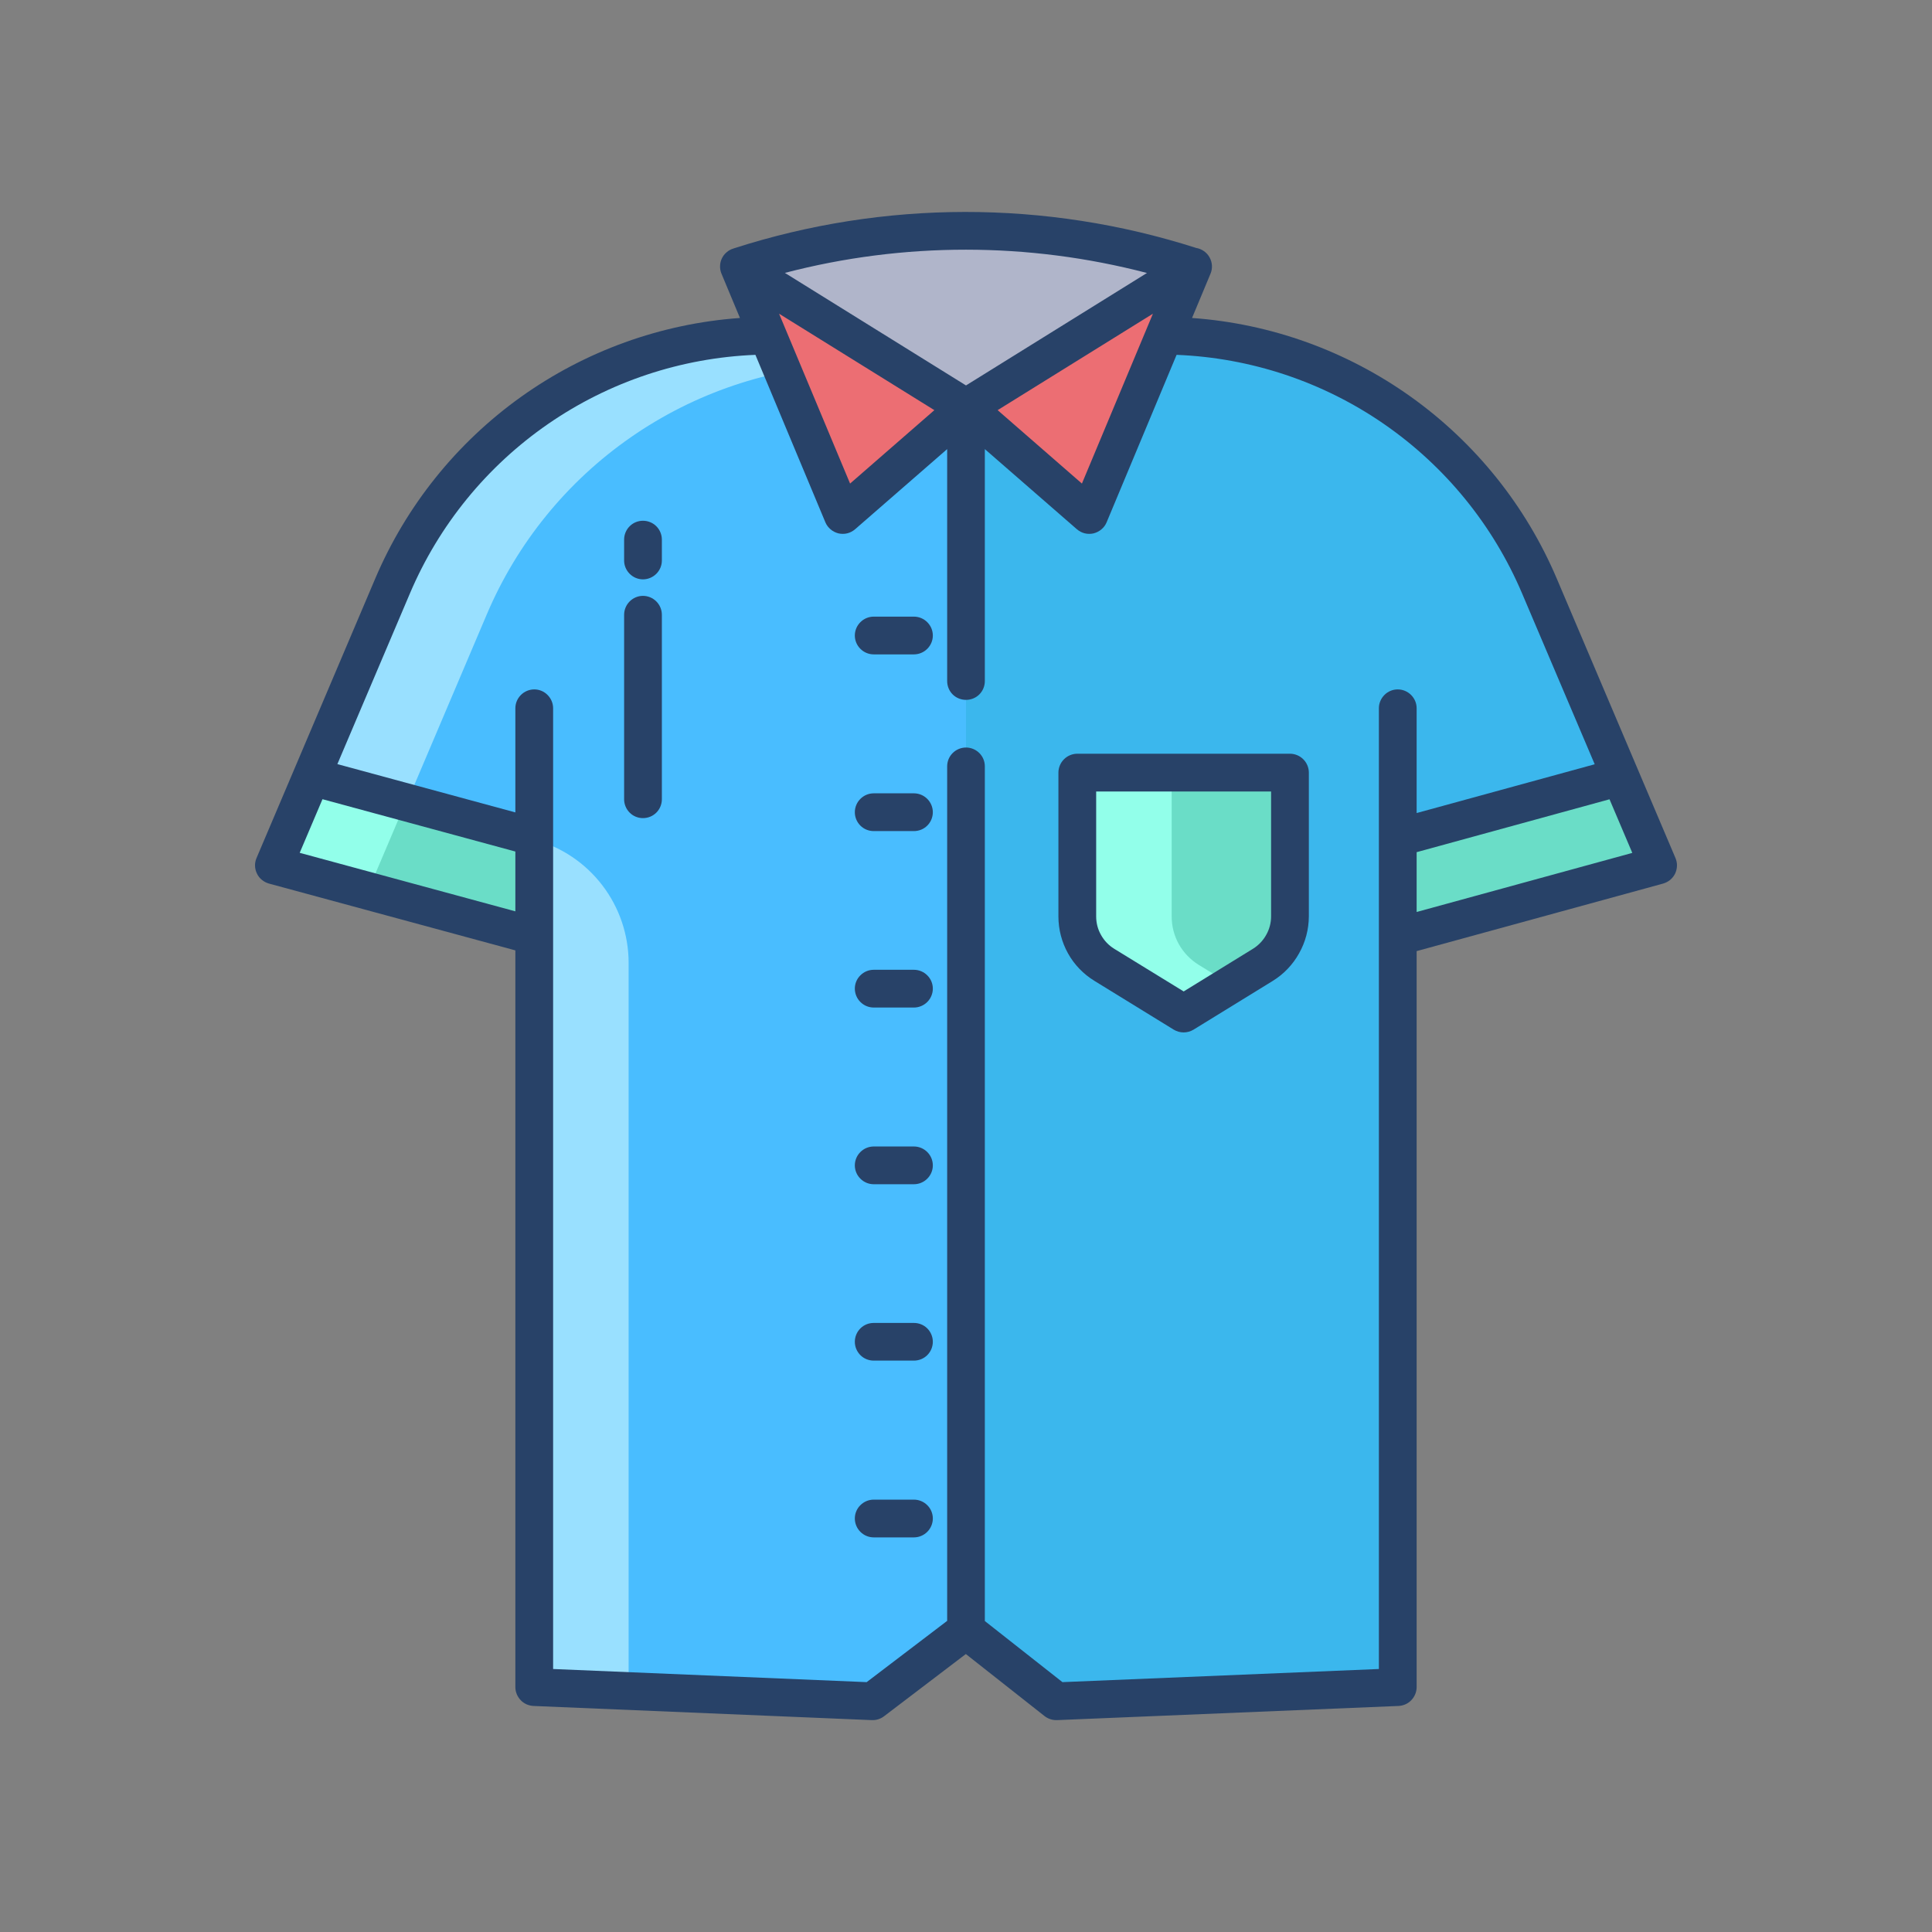 <svg width="24" height="24" viewBox="0 0 24 24" fill="none" xmlns="http://www.w3.org/2000/svg">
<rect x="0" y="0" width="24" height="24" fill="#808080" stroke="none"/>
<path d="M12 5.061L9.18 3.308L9.184 3.307C11.015 2.72 12.985 2.721 14.816 3.31L14.817 3.311L12 5.061Z" fill="#B0B5CA"/>
<path d="M20.13 9.648L20.598 10.75L17.395 11.627H17.363V10.398H17.395L20.122 9.652L20.13 9.648Z" fill="#6ADDC7"/>
<path d="M19.123 7.278C18.734 6.362 18.085 5.579 17.257 5.027C16.429 4.474 15.457 4.176 14.462 4.168L12 5.062V20.249L13.121 21.132L17.363 20.956V10.396H17.395L20.122 9.65L20.13 9.646L19.123 7.278Z" fill="#3BB7ED"/>
<path d="M9.538 4.168C8.542 4.176 7.571 4.474 6.743 5.027C5.914 5.579 5.266 6.362 4.876 7.278L3.87 9.646L6.637 10.396V20.956L10.84 21.132L12 20.249V5.062L9.538 4.168Z" fill="#49BDFF"/>
<path d="M6.637 10.399V11.627L3.402 10.75L3.87 9.648L6.637 10.399Z" fill="#6ADDC7"/>
<path d="M16.024 9.598V11.384C16.024 11.505 15.993 11.623 15.934 11.729C15.876 11.834 15.791 11.922 15.688 11.986L14.704 12.591L13.719 11.986C13.616 11.922 13.531 11.834 13.472 11.729C13.414 11.623 13.383 11.505 13.383 11.384V9.598H16.024Z" fill="#6ADDC7"/>
<path d="M14.817 3.311L12 5.061L13.531 6.395L14.821 3.309L14.817 3.311Z" fill="#EC6E73"/>
<path d="M14.555 11.384V9.598H13.383V11.384C13.383 11.505 13.414 11.623 13.472 11.729C13.531 11.834 13.616 11.922 13.719 11.986L14.704 12.591L15.29 12.231L14.891 11.986C14.788 11.922 14.703 11.834 14.644 11.729C14.585 11.623 14.555 11.505 14.555 11.384Z" fill="#92FFEA"/>
<path d="M10.52 4.524L9.538 4.168C8.542 4.176 7.571 4.474 6.743 5.027C5.914 5.579 5.266 6.362 4.876 7.278L3.87 9.646L5.055 9.967L6.048 7.63C6.425 6.743 7.045 5.981 7.836 5.432C8.627 4.882 9.558 4.568 10.52 4.524Z" fill="#99E0FF"/>
<path d="M9.18 3.309L10.47 6.395L12 5.061L9.18 3.309Z" fill="#EC6E73"/>
<path d="M6.637 10.43V20.955L7.809 21.004V11.962C7.809 11.613 7.694 11.274 7.482 10.997C7.27 10.72 6.973 10.521 6.637 10.43Z" fill="#99E0FF"/>
<path d="M3.87 9.648L3.402 10.75L4.574 11.062L5.04 9.966L3.87 9.648Z" fill="#92FFEA"/>
<path d="M19.339 7.188C18.955 6.284 18.329 5.503 17.529 4.931C16.73 4.36 15.788 4.02 14.808 3.95L15.037 3.401C15.051 3.369 15.057 3.333 15.055 3.298C15.053 3.263 15.043 3.228 15.026 3.198C15.009 3.167 14.985 3.14 14.956 3.12C14.927 3.099 14.894 3.086 14.859 3.08C12.991 2.482 10.982 2.484 9.114 3.086L9.113 3.086L9.112 3.087V3.087C9.08 3.096 9.051 3.112 9.026 3.134C9.001 3.155 8.981 3.181 8.967 3.211C8.953 3.241 8.945 3.273 8.945 3.306C8.944 3.338 8.95 3.371 8.963 3.401L9.192 3.95C8.212 4.02 7.27 4.36 6.471 4.931C5.671 5.503 5.045 6.284 4.661 7.188L3.187 10.658C3.174 10.689 3.167 10.722 3.168 10.755C3.169 10.789 3.177 10.822 3.192 10.852C3.206 10.882 3.227 10.909 3.253 10.93C3.279 10.951 3.309 10.967 3.341 10.976L6.402 11.806V20.958C6.402 21.018 6.426 21.076 6.468 21.12C6.509 21.164 6.567 21.189 6.627 21.192L10.831 21.368C10.885 21.37 10.939 21.353 10.982 21.32L11.998 20.547L12.976 21.318C13.017 21.35 13.068 21.368 13.121 21.368C13.124 21.368 13.127 21.368 13.13 21.368L17.373 21.192C17.433 21.189 17.491 21.164 17.532 21.12C17.574 21.076 17.598 21.018 17.598 20.958V11.815L20.66 10.976C20.692 10.967 20.722 10.951 20.748 10.93C20.773 10.909 20.794 10.882 20.809 10.852C20.823 10.822 20.831 10.789 20.832 10.755C20.833 10.722 20.826 10.689 20.813 10.658L19.339 7.188ZM14.248 3.391L12 4.788L9.75 3.39C11.225 3.005 12.773 3.006 14.248 3.391ZM14.322 3.897L13.44 6.007L12.393 5.095L14.322 3.897ZM11.607 5.095L10.56 6.007L9.678 3.897L11.607 5.095ZM6.402 11.321L3.723 10.594L4.006 9.928L6.402 10.578V11.321ZM17.363 8.564C17.301 8.564 17.241 8.589 17.198 8.633C17.154 8.677 17.129 8.736 17.129 8.798V20.733L13.198 20.896L12.234 20.137V9.52C12.234 9.458 12.21 9.399 12.166 9.355C12.122 9.311 12.062 9.286 12 9.286C11.938 9.286 11.878 9.311 11.834 9.355C11.79 9.399 11.766 9.458 11.766 9.52V20.135L10.766 20.896L6.871 20.733V8.798C6.871 8.736 6.846 8.677 6.802 8.633C6.759 8.589 6.699 8.564 6.637 8.564C6.575 8.564 6.515 8.589 6.471 8.633C6.427 8.677 6.402 8.736 6.402 8.798V10.092L4.191 9.492L5.092 7.372C5.453 6.522 6.048 5.792 6.808 5.267C7.568 4.742 8.461 4.445 9.384 4.408L10.253 6.488C10.267 6.522 10.29 6.552 10.318 6.576C10.346 6.6 10.38 6.617 10.416 6.626C10.452 6.634 10.49 6.634 10.526 6.625C10.562 6.616 10.595 6.598 10.623 6.574L11.766 5.579V8.46C11.766 8.522 11.79 8.582 11.834 8.626C11.878 8.67 11.938 8.694 12 8.694C12.062 8.694 12.122 8.67 12.166 8.626C12.21 8.582 12.234 8.522 12.234 8.46V5.579L13.377 6.574C13.405 6.598 13.438 6.616 13.474 6.625C13.51 6.634 13.548 6.634 13.584 6.626C13.62 6.617 13.654 6.6 13.682 6.576C13.711 6.552 13.733 6.522 13.747 6.488L14.616 4.408C15.539 4.445 16.432 4.742 17.192 5.267C17.952 5.792 18.547 6.522 18.908 7.372L19.81 9.494L17.598 10.1V8.798C17.598 8.736 17.573 8.677 17.529 8.633C17.485 8.589 17.425 8.564 17.363 8.564ZM17.598 11.329V10.586L19.994 9.929L20.277 10.595L17.598 11.329Z" fill="#284268"/>
<path d="M16.024 9.363H13.383C13.321 9.363 13.261 9.388 13.217 9.432C13.173 9.476 13.148 9.536 13.148 9.598V11.384C13.148 11.545 13.189 11.703 13.267 11.843C13.345 11.984 13.459 12.101 13.596 12.185L14.581 12.791C14.618 12.813 14.66 12.825 14.704 12.825C14.747 12.825 14.789 12.813 14.826 12.791L15.811 12.185C15.947 12.101 16.06 11.983 16.138 11.842C16.217 11.702 16.258 11.545 16.259 11.384V9.598C16.259 9.536 16.234 9.476 16.19 9.432C16.146 9.388 16.086 9.363 16.024 9.363ZM15.79 11.384C15.79 11.464 15.769 11.544 15.729 11.614C15.69 11.684 15.634 11.743 15.565 11.786L14.704 12.316L13.841 11.786C13.773 11.744 13.716 11.685 13.677 11.614C13.637 11.544 13.617 11.465 13.617 11.384V9.832H15.79V11.384Z" fill="#284268"/>
<path d="M11.353 7.66H10.854C10.791 7.66 10.732 7.685 10.688 7.729C10.644 7.773 10.619 7.832 10.619 7.895C10.619 7.957 10.644 8.016 10.688 8.06C10.732 8.104 10.791 8.129 10.854 8.129H11.353C11.415 8.129 11.475 8.104 11.519 8.06C11.563 8.016 11.588 7.957 11.588 7.895C11.588 7.832 11.563 7.773 11.519 7.729C11.475 7.685 11.415 7.66 11.353 7.66Z" fill="#284268"/>
<path d="M7.987 6.469C7.925 6.469 7.866 6.493 7.822 6.537C7.778 6.581 7.753 6.641 7.753 6.703V6.963C7.753 7.025 7.778 7.084 7.822 7.128C7.866 7.172 7.925 7.197 7.987 7.197C8.049 7.197 8.109 7.172 8.153 7.128C8.197 7.084 8.222 7.025 8.222 6.963V6.703C8.222 6.641 8.197 6.581 8.153 6.537C8.109 6.493 8.049 6.469 7.987 6.469Z" fill="#284268"/>
<path d="M7.987 7.402C7.925 7.402 7.866 7.427 7.822 7.471C7.778 7.515 7.753 7.575 7.753 7.637V9.929C7.753 9.991 7.778 10.051 7.822 10.095C7.866 10.139 7.925 10.163 7.987 10.163C8.049 10.163 8.109 10.139 8.153 10.095C8.197 10.051 8.222 9.991 8.222 9.929V7.637C8.222 7.575 8.197 7.515 8.153 7.471C8.109 7.427 8.049 7.402 7.987 7.402Z" fill="#284268"/>
<path d="M11.353 9.855H10.854C10.791 9.855 10.732 9.88 10.688 9.924C10.644 9.968 10.619 10.028 10.619 10.09C10.619 10.152 10.644 10.212 10.688 10.256C10.732 10.3 10.791 10.324 10.854 10.324H11.353C11.415 10.324 11.475 10.3 11.519 10.256C11.563 10.212 11.588 10.152 11.588 10.09C11.588 10.028 11.563 9.968 11.519 9.924C11.475 9.88 11.415 9.855 11.353 9.855Z" fill="#284268"/>
<path d="M11.353 12.047H10.854C10.791 12.047 10.732 12.072 10.688 12.116C10.644 12.159 10.619 12.219 10.619 12.281C10.619 12.343 10.644 12.403 10.688 12.447C10.732 12.491 10.791 12.516 10.854 12.516H11.353C11.415 12.516 11.475 12.491 11.519 12.447C11.563 12.403 11.588 12.343 11.588 12.281C11.588 12.219 11.563 12.159 11.519 12.116C11.475 12.072 11.415 12.047 11.353 12.047Z" fill="#284268"/>
<path d="M11.353 14.242H10.854C10.791 14.242 10.732 14.267 10.688 14.311C10.644 14.355 10.619 14.414 10.619 14.477C10.619 14.539 10.644 14.598 10.688 14.642C10.732 14.686 10.791 14.711 10.854 14.711H11.353C11.415 14.711 11.475 14.686 11.519 14.642C11.563 14.598 11.588 14.539 11.588 14.477C11.588 14.414 11.563 14.355 11.519 14.311C11.475 14.267 11.415 14.242 11.353 14.242Z" fill="#284268"/>
<path d="M11.353 16.434H10.854C10.791 16.434 10.732 16.458 10.688 16.502C10.644 16.546 10.619 16.606 10.619 16.668C10.619 16.73 10.644 16.79 10.688 16.834C10.732 16.878 10.791 16.902 10.854 16.902H11.353C11.415 16.902 11.475 16.878 11.519 16.834C11.563 16.79 11.588 16.73 11.588 16.668C11.588 16.606 11.563 16.546 11.519 16.502C11.475 16.458 11.415 16.434 11.353 16.434Z" fill="#284268"/>
<path d="M11.353 18.629H10.854C10.791 18.629 10.732 18.654 10.688 18.698C10.644 18.741 10.619 18.801 10.619 18.863C10.619 18.925 10.644 18.985 10.688 19.029C10.732 19.073 10.791 19.098 10.854 19.098H11.353C11.415 19.098 11.475 19.073 11.519 19.029C11.563 18.985 11.588 18.925 11.588 18.863C11.588 18.801 11.563 18.741 11.519 18.698C11.475 18.654 11.415 18.629 11.353 18.629Z" fill="#284268"/>
</svg>
